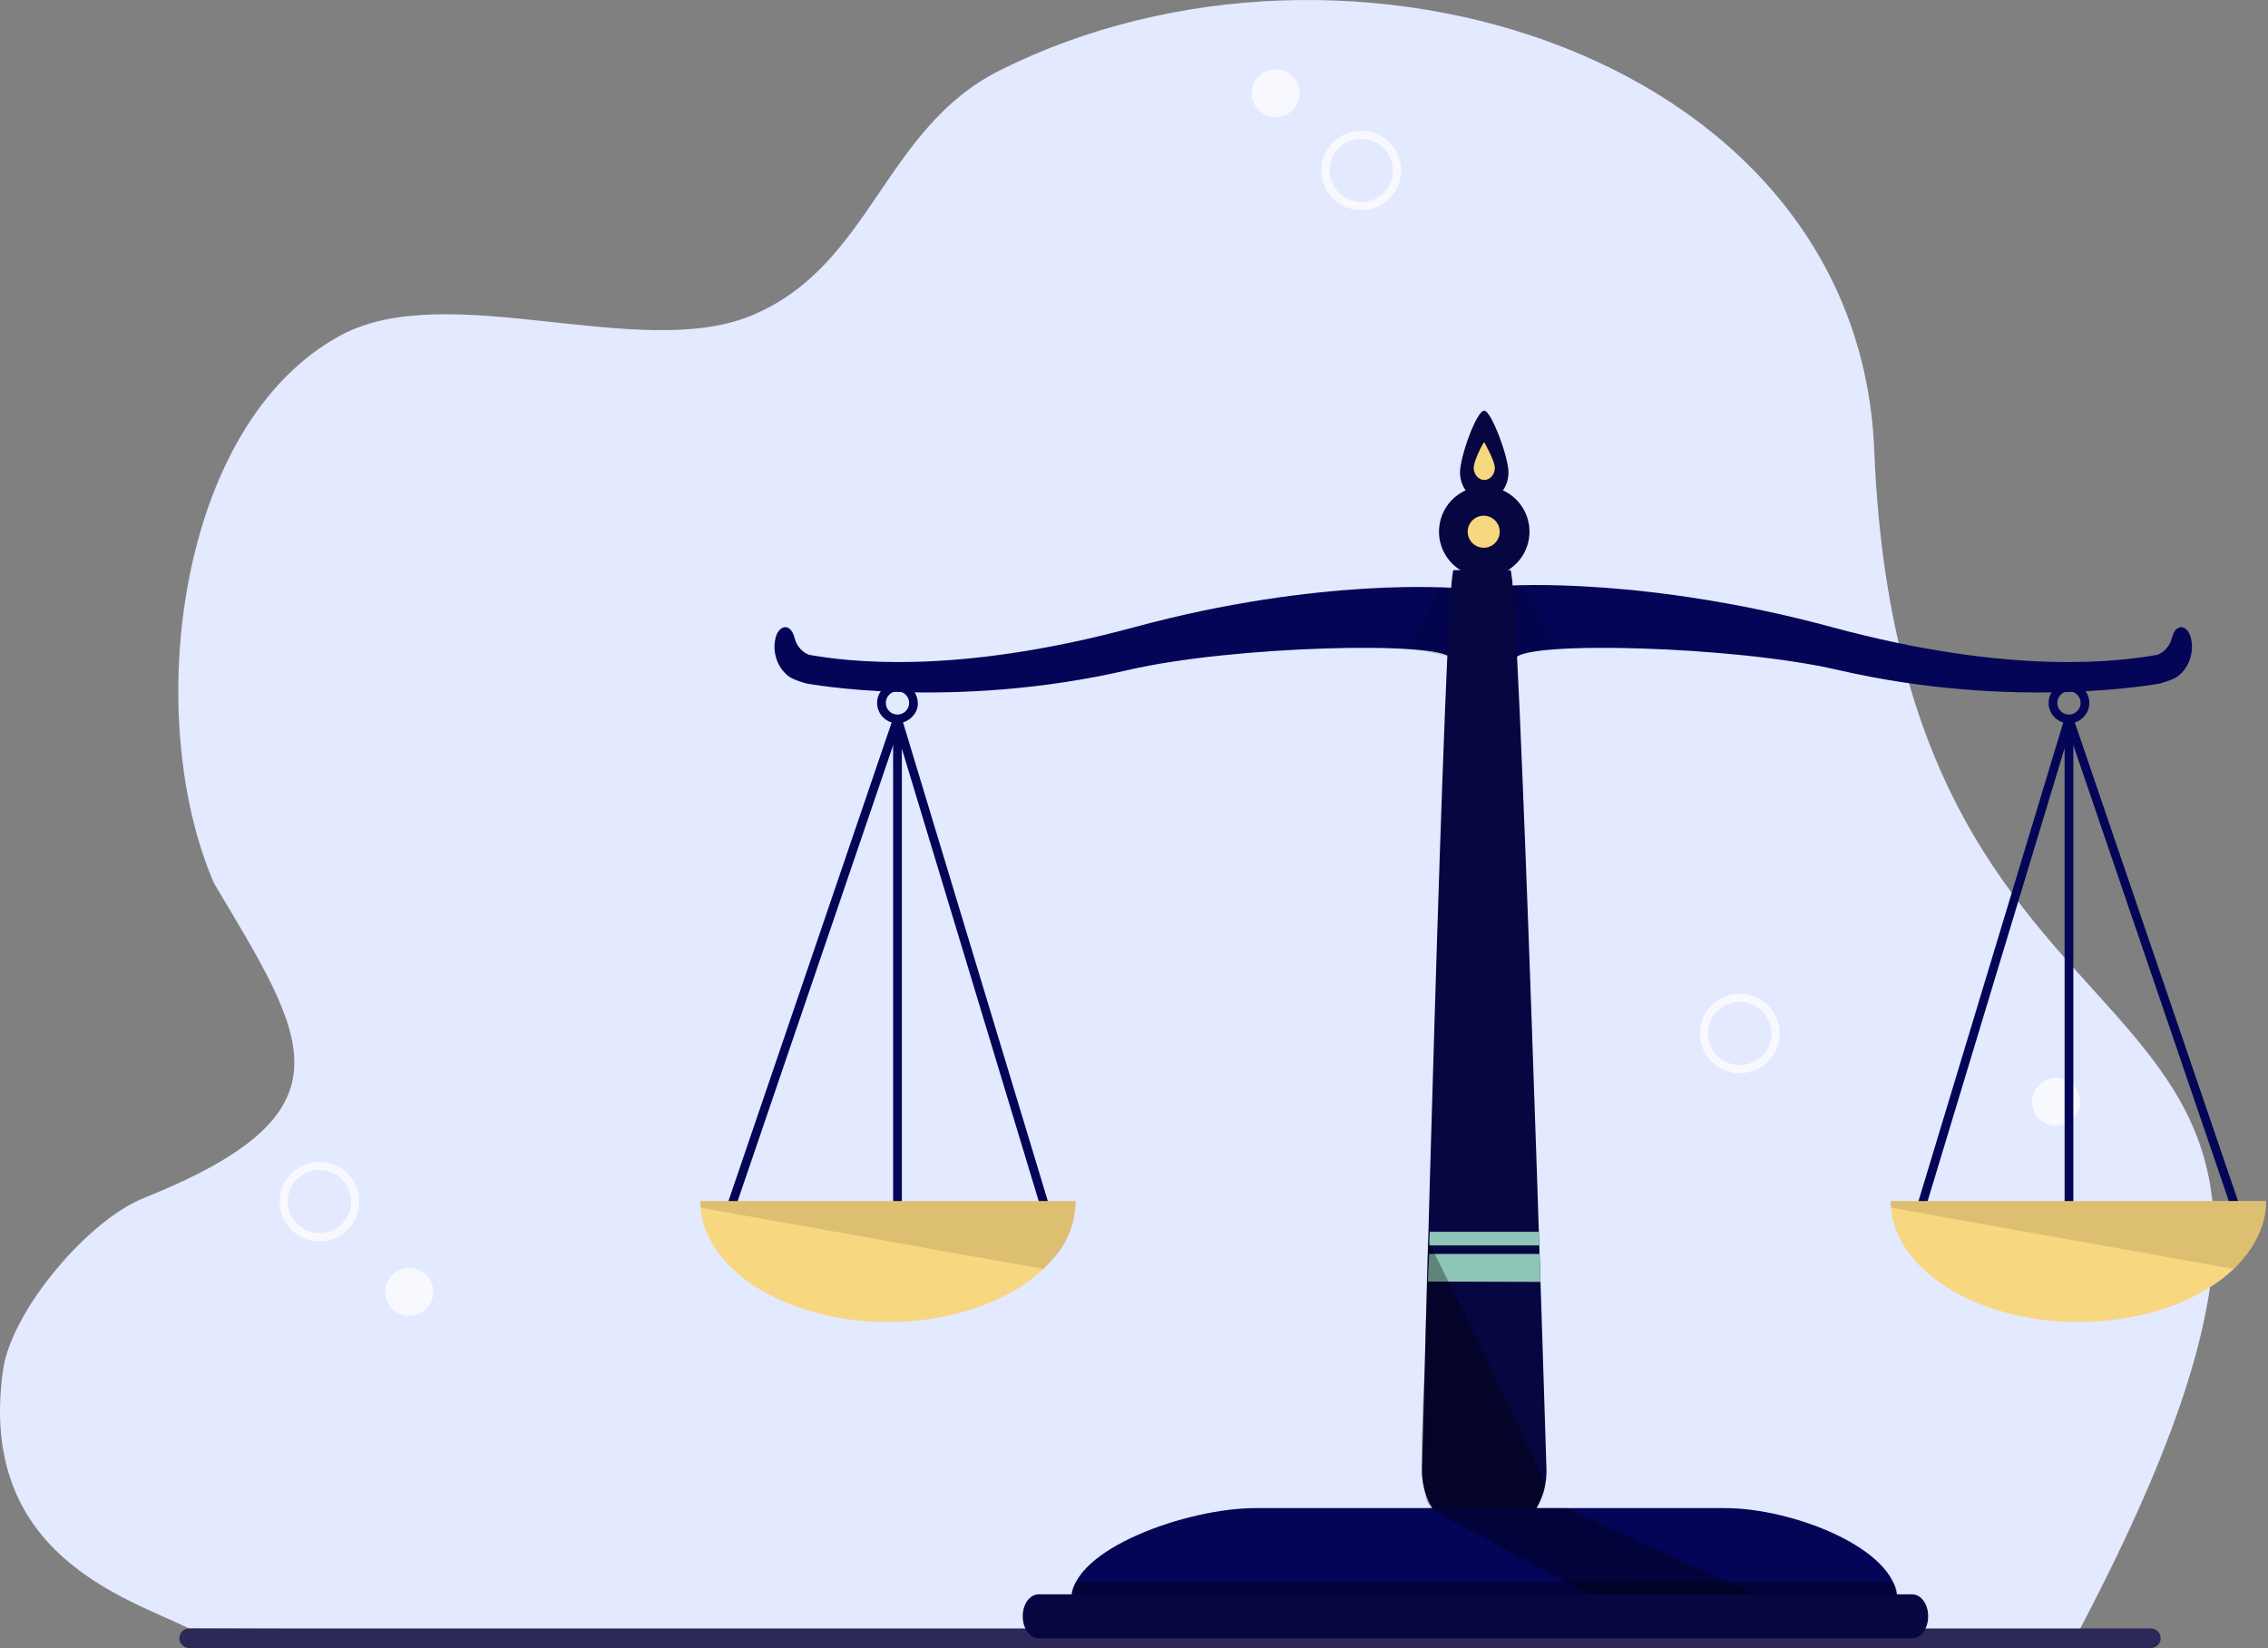 <svg width="604" height="439" viewBox="0 0 604 439" fill="none" xmlns="http://www.w3.org/2000/svg">
<rect x="0" y="0" width="604" height="439" fill="#808080" stroke="none"/>
<path d="M50.378 433.778C33.703 425.644 -6.141 414.166 0.805 364.935C3.041 349.142 23.379 325.119 38.199 319.167C95.432 296.211 81.778 276.931 57.015 235.313C37.747 190.943 47.024 112.686 90.913 89.232C119.268 74.079 170.031 96.252 199.813 84.181C231.95 71.138 235.161 34.357 266.157 18.801C359.143 -27.869 494.923 14.769 499.134 119.871C506.841 311.483 657.536 238.348 552.632 436.387L50.378 433.778Z" fill="#E3E9FF"/>
<path d="M362.52 56.009C356.645 56.009 351.887 51.243 351.887 45.409C351.887 39.551 356.669 34.809 362.52 34.809C368.396 34.809 373.153 39.575 373.153 45.409C373.153 51.243 368.372 56.009 362.52 56.009ZM362.52 36.99C357.858 36.99 354.076 40.761 354.076 45.409C354.076 50.057 357.858 53.828 362.52 53.828C367.183 53.828 370.965 50.057 370.965 45.409C370.965 40.761 367.159 36.99 362.52 36.99Z" fill="#F7F9FF"/>
<path d="M463.316 285.896C457.44 285.896 452.683 281.129 452.683 275.296C452.683 269.438 457.464 264.695 463.316 264.695C469.191 264.695 473.949 269.462 473.949 275.296C473.949 281.129 469.167 285.896 463.316 285.896ZM463.316 266.877C458.653 266.877 454.871 270.648 454.871 275.296C454.871 279.944 458.653 283.714 463.316 283.714C467.978 283.714 471.76 279.944 471.76 275.296C471.76 270.648 467.954 266.877 463.316 266.877Z" fill="#F7F9FF"/>
<path d="M572.804 438.994H50.378C48.927 438.994 47.761 437.832 47.761 436.386C47.761 434.939 48.927 433.777 50.378 433.777H572.804C574.255 433.777 575.42 434.939 575.42 436.386C575.42 437.832 574.231 438.994 572.804 438.994Z" fill="#2C2858"/>
<path d="M85.06 330.693C79.185 330.693 74.427 325.926 74.427 320.093C74.427 314.235 79.209 309.492 85.06 309.492C90.936 309.492 95.694 314.259 95.694 320.093C95.694 325.926 90.912 330.693 85.06 330.693ZM85.06 311.65C80.398 311.65 76.616 315.421 76.616 320.069C76.616 324.717 80.398 328.487 85.06 328.487C89.723 328.487 93.505 324.717 93.505 320.069C93.505 315.421 89.699 311.65 85.06 311.65Z" fill="#F7F9FF"/>
<path d="M115.396 344.282C115.489 340.76 112.7 337.83 109.167 337.737C105.634 337.645 102.695 340.425 102.602 343.947C102.509 347.469 105.298 350.399 108.831 350.492C112.364 350.585 115.303 347.804 115.396 344.282Z" fill="#F7F9FF"/>
<path d="M346.131 24.825C346.131 28.334 343.276 31.204 339.732 31.204C336.211 31.204 333.333 28.358 333.333 24.825C333.333 21.315 336.188 18.445 339.732 18.445C343.276 18.445 346.131 21.315 346.131 24.825Z" fill="#F7F9FF"/>
<path d="M553.964 293.508C553.964 297.018 551.11 299.887 547.565 299.887C544.021 299.887 541.167 297.042 541.167 293.508C541.167 289.998 544.021 287.129 547.565 287.129C551.11 287.129 553.964 289.975 553.964 293.508Z" fill="#F7F9FF"/>
<g clip-path="url(#clip0_1233_5999)">
<path d="M549.864 191.164L510.324 321.916L512.553 322.591L552.093 191.839L549.864 191.164Z" fill="#050558"/>
<path d="M552.095 191.108L549.891 191.861L594.476 322.618L596.68 321.865L552.095 191.108Z" fill="#050558"/>
<path d="M552.159 191.504H549.831V322.259H552.159V191.504Z" fill="#050558"/>
<path d="M240.114 191.172L237.885 191.848L277.425 322.6L279.654 321.925L240.114 191.172Z" fill="#050558"/>
<path d="M237.911 191.132L193.326 321.889L195.53 322.642L240.114 191.885L237.911 191.132Z" fill="#050558"/>
<path d="M240.176 191.504H237.848V322.259H240.176V191.504Z" fill="#050558"/>
<path d="M186.507 319.93C186.507 337.714 208.884 352.134 236.496 352.134C264.102 352.134 286.486 337.714 286.486 319.93H186.507Z" fill="#F7D77F"/>
<path d="M233.584 187.238C233.584 184.241 236.021 181.809 239.009 181.809C242.003 181.809 244.311 184.248 244.433 187.238C244.549 190.031 242.057 192.559 239.009 192.668C236.015 192.668 233.584 190.228 233.584 187.238ZM235.906 187.238C235.906 188.951 237.298 190.344 239.009 190.344C240.72 190.344 242.111 188.951 242.111 187.238C242.111 185.526 240.72 184.133 239.009 184.133C237.298 184.133 235.906 185.526 235.906 187.238Z" fill="#050558"/>
<path d="M583.39 169.65C583.017 168.332 582.019 166.891 580.661 167.074C579.86 167.183 579.242 167.856 578.889 168.583C578.536 169.31 578.386 170.119 578.088 170.873C577.511 172.348 576.356 173.585 574.931 174.264C574.829 174.312 574.727 174.359 574.625 174.414C565.161 176.058 536.422 180.217 487.905 167.061C438.289 153.612 402.17 155.998 402.17 155.998V167.258L403.582 175.338C406.284 170.663 461.848 172.049 489.412 178.444C536.544 189.371 575.243 182.066 575.243 182.066C575.243 182.066 578.502 181.196 579.846 180.244C580.315 179.911 580.742 179.524 581.136 179.096C583.431 176.609 584.307 172.905 583.39 169.65Z" fill="#050558"/>
<path d="M603.493 319.93C603.493 337.714 581.115 352.134 553.503 352.134C525.898 352.134 503.513 337.714 503.513 319.93H603.493Z" fill="#F7D77F"/>
<path opacity="0.11" d="M186.568 321.689C186.459 320.826 186.514 320.812 186.514 319.936H286.486C286.059 330.238 281.408 334.505 277.864 338.019L186.568 321.689Z" fill="black"/>
<path opacity="0.11" d="M503.581 321.689C503.473 320.826 503.527 320.812 503.527 319.936H603.5C603.072 330.238 598.421 334.505 594.877 338.019L503.581 321.689Z" fill="black"/>
<path d="M550.992 192.668C547.997 192.668 545.567 190.228 545.567 187.238C545.567 184.241 548.004 181.809 550.992 181.809C553.979 181.809 556.416 184.248 556.416 187.238C556.423 190.228 553.986 192.668 550.992 192.668ZM550.992 184.133C549.281 184.133 547.889 185.526 547.889 187.238C547.889 188.951 549.281 190.344 550.992 190.344C552.702 190.344 554.094 188.951 554.094 187.238C554.094 185.526 552.702 184.133 550.992 184.133Z" fill="#050558"/>
<path d="M206.617 169.65C206.99 168.331 207.988 166.891 209.346 167.074C210.147 167.183 210.765 167.856 211.118 168.583C211.471 169.31 211.621 170.119 211.919 170.873C212.497 172.348 213.651 173.584 215.077 174.264C215.178 174.312 215.28 174.359 215.382 174.413C224.846 176.058 253.586 180.217 302.102 167.061C351.718 153.612 387.376 156.65 387.376 156.65L388.021 166.605L386.419 175.338C383.716 170.662 328.153 172.049 300.588 178.443C253.457 189.371 214.757 182.065 214.757 182.065C214.757 182.065 211.499 181.195 210.154 180.244C209.686 179.911 209.258 179.524 208.864 179.096C206.576 176.608 205.694 172.905 206.617 169.65Z" fill="#050558"/>
<path d="M395.448 409.794H395.108C385.909 409.794 378.502 401.504 378.706 391.432C378.706 391.426 384.809 151.865 387.111 151.865H402.23C404.518 151.865 411.844 391.29 411.844 391.29C412.122 401.422 404.702 409.794 395.448 409.794Z" fill="#060640"/>
<path d="M505.231 426.248H285.325V426.004C285.325 412.596 316.25 401.723 334.249 401.723H459.458C477.456 401.723 505.231 412.596 505.231 426.004V426.248Z" fill="#050558"/>
<path d="M407.144 143.711C408.301 137.15 403.926 130.893 397.372 129.734C390.817 128.576 384.565 132.955 383.408 139.516C382.251 146.076 386.626 152.334 393.18 153.492C399.735 154.651 405.986 150.271 407.144 143.711Z" fill="#060640"/>
<path d="M401.728 125.812C401.728 129.978 398.843 133.348 395.278 133.348C391.721 133.348 388.828 129.971 388.828 125.812C388.828 121.646 393.221 109.387 395.278 109.387C397.098 109.387 401.728 121.653 401.728 125.812Z" fill="#060640"/>
<path d="M399.392 141.639C399.392 143.997 397.485 145.906 395.129 145.906C392.773 145.906 390.865 143.997 390.865 141.639C390.865 139.281 392.773 137.371 395.129 137.371C397.485 137.371 399.392 139.281 399.392 141.639Z" fill="#F7D77F"/>
<path d="M398.103 124.589C398.103 126.39 396.84 127.851 395.285 127.851C393.73 127.851 392.468 126.39 392.468 124.589C392.468 122.788 394.986 117.807 395.285 117.807C395.278 117.807 398.103 122.788 398.103 124.589Z" fill="#F7D77F"/>
<path opacity="0.33" d="M380.274 401.715L423.169 424.691L469.167 425.52L417.228 401.715H380.274Z" fill="black"/>
<path opacity="0.12" d="M402.882 155.965L404.016 174.51C404.016 174.51 410.065 172.764 414.682 172.533L405.951 155.965H402.882Z" fill="black"/>
<path opacity="0.12" d="M386.5 156.352L385.366 174.897C385.366 174.897 379.317 173.15 374.7 172.919L383.431 156.352H386.5Z" fill="black"/>
<path opacity="0.33" d="M505.197 425.52H285.325V425.051C285.325 424.039 285.59 423.04 286.099 422.163L286.486 421.49L504.084 421.32L504.097 421.341C504.892 422.455 505.285 423.808 505.211 425.18L505.197 425.52Z" fill="black"/>
<path d="M410.229 341.465L380.274 341.37L380.593 334.023H410.011L410.229 341.465Z" fill="#8FC5B8"/>
<path d="M409.896 331.754H380.607L380.749 328.125H409.896V331.754Z" fill="#8FC5B8"/>
<path opacity="0.33" d="M382.793 401.715H409.319C409.319 401.715 411.233 398.216 411.437 395.878C411.641 393.534 380.267 330.334 380.267 330.334L379.425 364.088C379.425 364.088 377.952 390.931 378.923 394.743C379.894 398.556 379.493 401.715 382.793 401.715Z" fill="black"/>
<path d="M509.265 436.387H276.595C274.266 436.387 272.372 433.798 272.372 430.597V430.481C272.372 427.287 274.259 424.691 276.595 424.691H509.265C511.593 424.691 513.487 427.281 513.487 430.481V430.597C513.487 433.798 511.6 436.387 509.265 436.387Z" fill="#060640"/>
</g>
<defs>
<clipPath id="clip0_1233_5999">
<rect width="417" height="327" fill="white" transform="translate(186.5 109.387)"/>
</clipPath>
</defs>
</svg>
